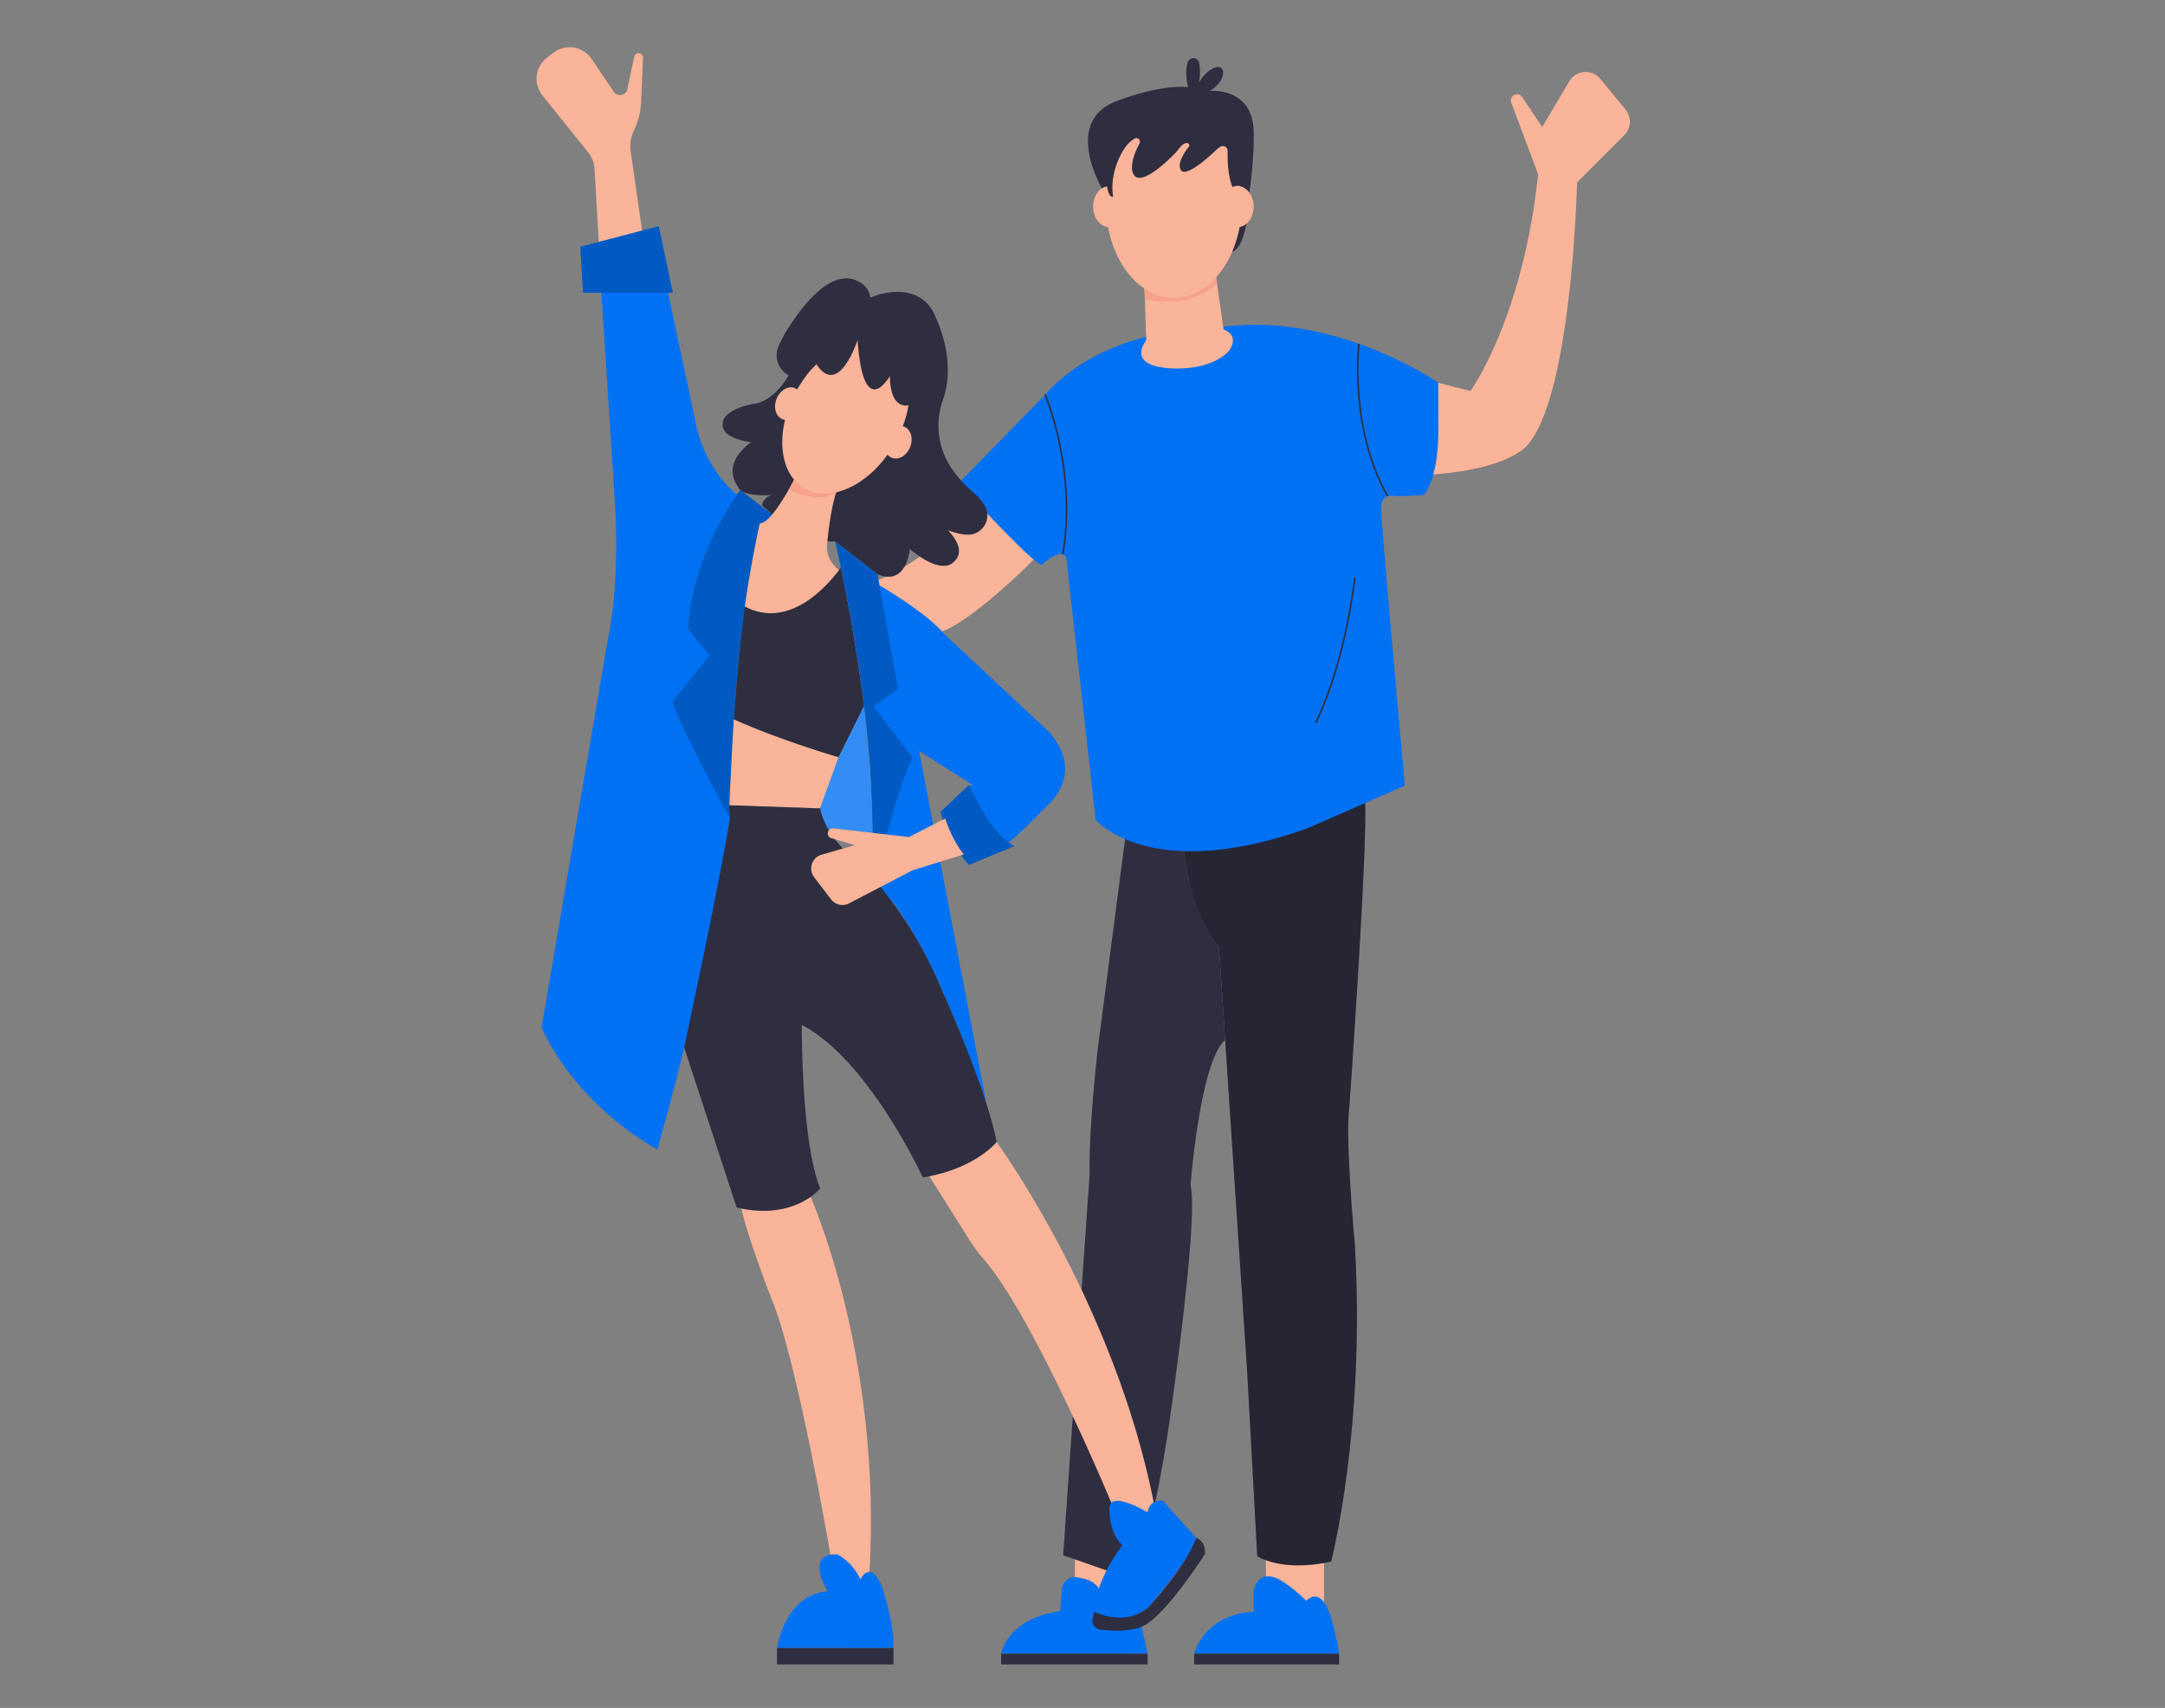  <!DOCTYPE svg PUBLIC "-//W3C//DTD SVG 1.1//EN" "http://www.w3.org/Graphics/SVG/1.1/DTD/svg11.dtd">
<svg id="e20e14bb-9b47-493b-af5e-db9d0cf7a349" data-name="Layer 1" xmlns="http://www.w3.org/2000/svg" width="865.76" height="682.89" viewBox="0 0 865.76 682.89">
<rect x="0" y="0" width="865.76" height="682.89" fill="#808080" stroke="none"/>
<defs>
<style xmlns="http://www.w3.org/1999/xhtml">*, ::after, ::before { box-sizing: border-box; }
img, svg { vertical-align: middle; }
</style>
<style xmlns="http://www.w3.org/1999/xhtml">*, body, html { -webkit-font-smoothing: antialiased; }
img, svg { max-width: 100%; }
</style>
</defs>
<path d="M239.54,98.28l-1.79-30.66a11.83,11.83,0,0,0-2.6-6.75L216.91,38.13a10.56,10.56,0,0,1,1.78-15l2.65-2.05a10.56,10.56,0,0,1,15.2,2.44l8.93,13.21a3,3,0,0,0,3.93.92h0a3,3,0,0,0,1.45-2l2.79-13a1.77,1.77,0,0,1,1.73-1.4h0a1.77,1.77,0,0,1,1.77,1.85l-.76,17.64a29.13,29.13,0,0,1-2.89,11.47h0a14.34,14.34,0,0,0-1.29,8.31l5,34.75Z" fill="#f9b499"/>
<path d="M415.45,221.67s-28.65,29.56-41.94,31.75l-28-19.36s29.14-8.24,47.08-38.13Z" fill="#f9b499"/>
<polygon points="506.23 621.47 506.23 633.5 529.48 645.88 529.48 620.38 506.23 621.47" fill="#f9b499"/>
<path d="M477.52,661.21s3.83-15.68,23.79-16.77v-7.93s.69-8,8.18-5.85a11.84,11.84,0,0,1,3.43,1.66,61.51,61.51,0,0,1,9.45,7.75s5.47-6.4,9.57,5.69a96.59,96.59,0,0,1,3.55,15.45Z" fill="#0071f2" data-primary="true"/>
<rect x="477.52" y="661.21" width="57.97" height="4.28" fill="#2f2e41" data-secondary="true"/>
<polygon points="429.85 621.47 429.85 647.03 450.72 652.03 450.72 623.69 429.85 621.47" fill="#f9b499"/>
<path d="M400.32,661.21s2.21-14,23.61-17l.71-8.82a5.22,5.22,0,0,1,6.3-4.69l2.67.57a9.74,9.74,0,0,1,7.61,8.27l.75,5.81h13.4l3.56,15.9Z" fill="#0071f2" data-primary="true"/>
<rect x="400.32" y="661.21" width="58.61" height="4.28" fill="#2f2e41" data-secondary="true"/>
<path d="M473.24,338.26s1.46,25.45,14.22,40.39l11.3,170.27,4,73.28s9.48,6.56,29.53,2.19c0,0,13.86-53.23,9.48-126.88,0,0-4-43.39-2.19-54.69,0,0,7.46-105.3,6.28-122.65C545.87,320.17,502.77,339.44,473.24,338.26Z" fill="#2f2e41" data-secondary="true"/>
<path d="M473.24,338.26s1.46,25.45,14.22,40.39l11.3,170.27,4,73.28s9.48,6.56,29.53,2.19c0,0,13.86-53.23,9.48-126.88,0,0-4-43.39-2.19-54.69,0,0,7.46-105.3,6.28-122.65C545.87,320.17,502.77,339.44,473.24,338.26Z" opacity="0.2"/>
<path d="M476.18,474.39a10,10,0,0,1,.1-2.83c.74-8.21,4.74-48.24,13.64-55.74l-2.46-37.17s-12-13.69-14.22-40.39c0,0-15.4.13-23.23-3.59l-11,84.45s-3.65,31.36-3.28,50.32l-10.58,152.4L451.36,631s8.39-6.2,16.77-66C468.13,565,479.12,489.19,476.18,474.39Z" fill="#2f2e41" data-secondary="true"/>
<path d="M383.45,193.14s29.27,32.13,33.09,32.67c0,0,7.93-7.38,9.85-2.73l11.76,104.73s21.68,25.8,84.63,3.39l39-17.06s-9-99.26-9.57-111.84c0,0,.45-4.49,4.61-4.11a28,28,0,0,0,4,.15l8.63-.42s4.92-6,5.74-20V153.08s-40.24-28.2-86-22.44c0,0-46.05-1.35-71.21,27.09Z" fill="#0071f2" data-primary="true"/>
<path d="M457.56,112.32l.82,23.79s-8.2,9.57,8.48,11.07c0,0,14.74,1.77,23.54-5.83a7.69,7.69,0,0,0,2.36-3.57c.58-2,.43-4.56-3.48-6.05L486,108.63Z" fill="#f9b499"/>
<path d="M425.34,221.72l-.63-.1c5.67-34-7-63.49-7.09-63.78l.58-.26C418.33,157.88,431,187.54,425.34,221.72Z" fill="#2f2e41" data-secondary="true"/>
<path d="M554.6,198.54c-15.48-27.46-11.53-60.78-11.49-61.11l.63.08c0,.33-4,33.44,11.42,60.72Z" fill="#2f2e41" data-secondary="true"/>
<path d="M526.48,289.1l-.57-.27c12.14-25.36,15.52-57.55,15.55-57.87l.64.07C542.07,231.35,538.67,263.64,526.48,289.1Z" fill="#2f2e41" data-secondary="true"/>
<path d="M315.38,150.06s-10.4-4.6.81-20.21c0,0,14.49-23.82,27.07-17.26,0,0,4.65,2.1,4.65,6.52,0,0,13.38-6.31,22.17,1.65a15.42,15.42,0,0,1,3.43,4.65c2.52,5.15,8.68,20.08,3.5,34.63a30.48,30.48,0,0,0,3.7,27.5,50.77,50.77,0,0,0,9.56,10.25A18.32,18.32,0,0,1,394,202.6a7.72,7.72,0,0,1-7.25,11.19,22.25,22.25,0,0,1-7.9-1.94s8.75,7.93,2.19,13.13c0,0-4.38,5.19-17.23-5.47,0,0-1.09,15-12.85,10.12L334,216.5h-2.73l-22.7-10.94L304.71,202a5.35,5.35,0,0,1,4.1-4.1s-12.31,1.09-13.67-3.28c0,0-7.39-8.59,5.19-17.8,0,0-6.22-.69-9.61-3.42a4.87,4.87,0,0,1-.27-7.24c1.75-1.72,5.11-3.72,11.52-4.77C302,161.4,309.1,160.72,315.38,150.06Z" fill="#2f2e41" data-secondary="true"/>
<path d="M240.26,113.6,246.1,204s1.82,29.17-2.92,51.05L216.57,410.74s11.3,28.8,46.3,48.85a1119.49,1119.49,0,0,0,29-132.34s.19-65.45,12-117.86c0,0,4.1-.69,4.92-3.69L296,195.93l-1.31,1.83s-13.25-10-16.71-29.84l-11.85-55.6Z" fill="#0071f2" data-primary="true"/>
<polygon points="232.06 98.65 233.16 117.06 269.07 117.06 263.42 90.44 232.06 98.65" fill="#0071f2" data-primary="true"/>
<polygon points="232.06 98.65 233.16 117.06 269.07 117.06 263.42 90.44 232.06 98.65" opacity="0.2"/>
<path d="M351.71,234.06s18.71,10.79,26,19.54l40.19,37.55s15.95,13.55,2.83,29c0,0-14.59,15.26-19.33,18.09s-16-21.59-16-21.59l3.44-2.91-21.3-13.49,27,141.46s-24.61-74.38-44.94-88.23l-2.1-68.5Z" fill="#0071f2" data-primary="true"/>
<path d="M335.33,302.82l10.16-20.45q-1.74-13.8-4.2-28.55-2.35-14-5.08-27c-1.8,3-5.88,7.46-11.92,11.91-7.17,5.27-16.76,9.19-26.42,3.74q-1.25,9.86-2.3,20.17-1.29,12.81-2.12,25A316,316,0,0,0,335.33,302.82Z" fill="#2f2e41" data-secondary="true"/>
<path d="M328,323.24l7.38-20.42S312,296,293.45,287.67L291.52,322Z" fill="#f9b499"/>
<path d="M332.05,621.47s-13.4-78.75-23.79-102.81c0,0-11.21-29-12-37.19l27.07-4.92s29.53,64.26,24.34,152.58l-2.46,4.92Z" fill="#f9b499"/>
<path d="M310.72,658.93s3-21.32,20.24-22.69c0,0-9.37-15.34,3.82-14.77,0,0,5.75,2.55,9.3,10,0,0,3.83-8.11,8.48,2.55,0,0,5.47,16.13,4.65,24.88Z" fill="#0071f2" data-primary="true"/>
<rect x="310.72" y="658.93" width="46.57" height="6.56" fill="#2f2e41" data-secondary="true"/>
<path d="M371.65,470.3l26.85-13.71s47.5,64.84,63.13,145.49l-7.72,7.36-9.11-7.66s-31.14-75-51.38-98.26a64.64,64.64,0,0,1-5.92-8Z" fill="#f9b499"/>
<path d="M478.34,614.91,465,600s-5.28-.82-6.1,4.69c0,0-16.14-9.79-15.22-.86,0,0-.19,9.11,5.1,14,0,0-10.57,13.49-11.3,26.61,0,0,13.49,5.47,21.42-1.46C458.93,643,476.7,622.75,478.34,614.91Z" fill="#0071f2" data-primary="true"/>
<path d="M436.93,647.4l.58-3s11.85,6.2,21.42-1.46c0,0,15-15.86,19.41-28.07,0,0,4,1.28,3.47,6.56,0,0-14.95,23.34-23.88,28.26,0,0-5.05,3.52-17.95,1.86A3.55,3.55,0,0,1,436.93,647.4Z" fill="#2f2e41" data-secondary="true"/>
<path d="M345.49,282.37s3.81,35.42,3.43,50.63l-15.66-1.79s-1.48.07-1.82.79c0,0-3.08-5.05-3.49-8.76l7.38-20.42Z" fill="#0071f2" data-primary="true"/>
<path d="M345.49,282.37s3.81,35.42,3.43,50.63l-15.66-1.79s-1.48.07-1.82.79c0,0-3.08-5.05-3.49-8.76l7.38-20.42Z" fill="#fff" opacity="0.2"/>
<path d="M575.14,153.06,588,156.34s21.06-29,27.07-86.68L604.32,41a2.47,2.47,0,0,1,1.09-3h0a2.48,2.48,0,0,1,3.28.78l8,12,10.87-18.29a7.6,7.6,0,0,1,12.4-.94l10.08,12.26a7.6,7.6,0,0,1-.49,10.2L630.65,72.94s-1.91,82.58-19.14,104.19c0,0-5.84,10.09-38.33,12.56,0,0,2-6.55,2-17.49Z" fill="#f9b499"/>
<path d="M457.82,119.73l-.27-6.16,28.58-3.83.51,3.41S477.77,123.84,457.82,119.73Z" fill="#f7a389"/>
<ellipse cx="469.41" cy="81.35" rx="27.16" ry="37.76" fill="#f9b499"/>
<ellipse cx="443.52" cy="82.61" rx="6.38" ry="8.2" fill="#f9b499"/>
<path d="M442.7,74.47a6.35,6.35,0,0,0-2.05.82s-15.54-26.23,5.24-34.61c0,0,16.78-6.93,29.17-5.84,0,0-1.48-5.91-.09-10a2.36,2.36,0,0,1,4.54.23,21.14,21.14,0,0,1-.07,8s3-5.56,7.34-6.28a2,2,0,0,1,2.3,1.8c.15,1.8-.55,4.73-5.27,7.76,0,0,16.69-1.64,17.51,15.59,0,0,.47,9.62-1.69,25.18,0,0-.3,21.27-6.83,23.48a48.8,48.8,0,0,0,3.31-26.15,4.21,4.21,0,0,0-3.16.41s-2.23-3.87-2.05-14.46A1.9,1.9,0,0,0,488,58.68a14.78,14.78,0,0,0-2.42,2S473,72.81,471.92,67.2c0,0-1.32-2.37,3.54-8.66a.69.69,0,0,0,0-.86c-.49-.62-1.72-1.23-4.28,2.09a19.26,19.26,0,0,1-1.67,1.93c-3.31,3.33-13.56,13-16.19,8,0,0-2.52-3.15,2.36-12.35a1.44,1.44,0,0,0-1.87-2A12.32,12.32,0,0,0,449.9,59s-6.45,8.72-4.78,19.69C445.12,78.69,443.29,79.15,442.7,74.47Z" fill="#2f2e41" data-secondary="true"/>
<ellipse cx="494.94" cy="82.61" rx="6.38" ry="8.2" fill="#f9b499"/>
<path d="M283.68,262l-8.47-10.48s0-26.9,20.84-55.57l12.81,9.77s-.23,2.41-4.94,3.69l-6,33.09c-1.84,13.67-3,25.63-3.82,35.41-.82,10-1.26,18.19-1.51,23.54-.43,9.53-.63,18.2-.68,25.82-3.54-6.3-7-13-10.56-19.9-5.44-10.52-11.18-22.21-12.41-26.86Z" opacity="0.2"/>
<path d="M349.28,282.4l9.84-6.83-8.2-45.94L334,216.5s13.68,58.25,14.77,107.19l.82,29.81s8.2-35.82,15.31-50.59Z" fill="#0071f2" data-primary="true"/>
<path d="M349.28,282.4l9.84-6.83-8.2-45.94L334,216.5s13.68,58.25,14.77,107.19l.82,29.81s8.2-35.82,15.31-50.59Z" opacity="0.2"/>
<path d="M405.65,338.26l-18.23,7.58s-8.75-9.57-11.3-21.24l11.46-10.84S395.81,333.6,405.65,338.26Z" fill="#0071f2" data-primary="true"/>
<path d="M405.65,338.26l-18.23,7.58s-8.75-9.57-11.3-21.24l11.46-10.84S395.81,333.6,405.65,338.26Z" opacity="0.2"/>
<path d="M318.65,189.69S309,209.3,303.83,209.3c-1.11,4.94-2.12,10.16-3.1,15.47q-1.68,9.15-2.86,17.71a23,23,0,0,0,11.19,2.68c6.87-.32,16.28-4,26.43-17.24,0,0-4.65-3.24-4.81-8.87a11.66,11.66,0,0,1,.06-1.32c.28-3.19,1.63-16.81,4.59-23.38Z" fill="#f9b499"/>
<path d="M294.59,482.81l-21-64S288,352,291.85,327.25l-.33-5.29L328,323.24s1.37,11.39,16.41,22.6a163.14,163.14,0,0,1,31.89,49.26s17.87,39.06,22.25,61.49c0,0-8.21,10.66-29.53,14.21,0,0-21.56-47-48.38-61,0,0-.3,46.76,7.36,65.35C328,475.18,317.56,488.25,294.59,482.81Z" fill="#2f2e41" data-secondary="true"/>
<path d="M378,327.25l-14.54,7.42-30.24-3.46a2,2,0,0,0-2.21,2h0a2,2,0,0,0,1.42,1.9l9.42,2.8-13.27,3.82a5.71,5.71,0,0,0-3,9l6.76,8.87a5.71,5.71,0,0,0,7.17,1.6L364.86,348l20.51-6.36A47.67,47.67,0,0,1,378,327.25Z" fill="#f9b499"/>
<path d="M315.38,195.93l3.27-6.24,16.84,6.24S330,202.5,315.38,195.93Z" fill="#f7a389"/>
<ellipse cx="338.3" cy="166.49" rx="33.26" ry="22.3" transform="translate(24.97 376.22) rotate(-60)" fill="#f9b499"/>
<ellipse cx="315.38" cy="161.4" rx="6.7" ry="5.21" transform="translate(49.21 395.21) rotate(-68.4)" fill="#f9b499"/>
<ellipse cx="359.12" cy="176.83" rx="6.7" ry="5.21" transform="translate(62.5 445.63) rotate(-68.4)" fill="#f9b499"/>
<path d="M342.92,136s-7.58,23.36-16.47,9.55c0,0-5.54,6.82-10.63,4.71a6.15,6.15,0,0,1-1.19-.69c-1.95-1.43-6.77-6-2.06-13.57,0,0,16.2-31.34,30.69-23.41a8.55,8.55,0,0,1,4.65,6.52s18.38-8.23,25.6,6.3l-8.1,36s-9.3,5.06-9.57-11.07C355.84,150.33,345.3,169.25,342.92,136Z" fill="#2f2e41" data-secondary="true"/>
</svg>